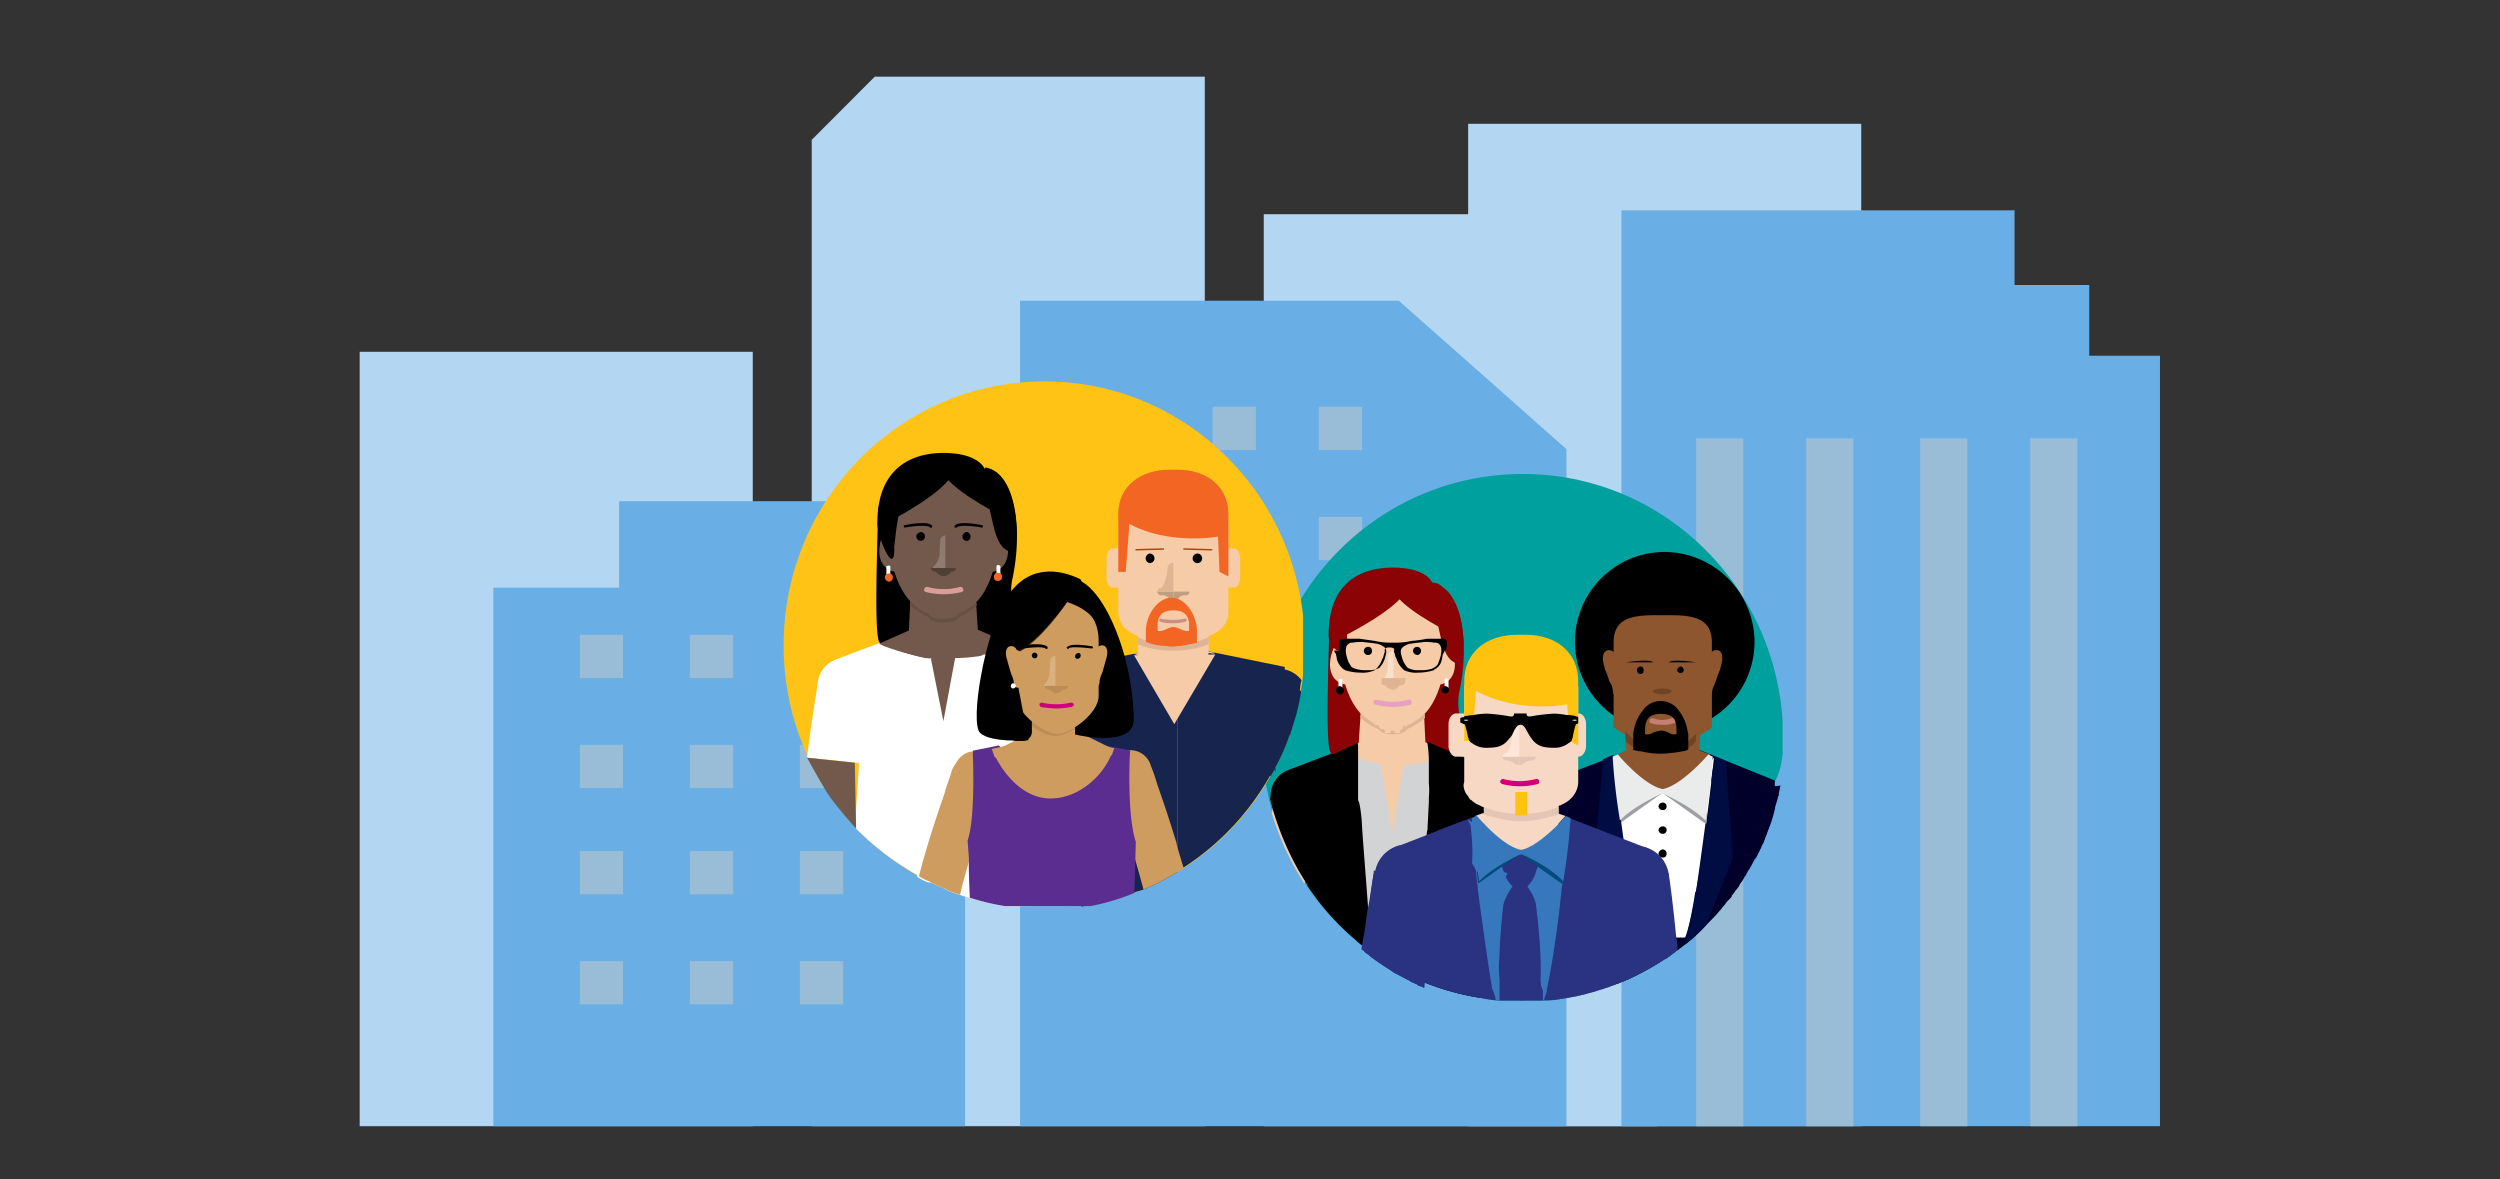 <svg xmlns="http://www.w3.org/2000/svg" viewBox="0 0 636 300"><rect x="0" y="0" width="636" height="300" fill="#333333" stroke="none"/><defs><style>.a{fill:none}.b{clip-path:url(#a)}.c{fill:#b3d6f2}.d{fill:#69afe5}.e{fill:#99bcd7}.f{clip-path:url(#n)}.g{fill:#00a09e}.h{fill:#00002b}.i{fill:#72594b}.j{fill:#bb9167}.k{fill:#414042}.l{fill:#f9d4bb}.m{fill:#8e562e}.n{fill:#ab8460}.o{fill:#fff}.p{fill:#9d9fa2}.q{fill:#000d42}.r{fill:#eaebeb}.s{fill:#c48074}.t{fill:#704322}.u{fill:#f6cba7}.v{fill:#8b0304}.w{fill:#ddb594}.x{fill:#e6a1c0}.y{fill:#f7e0cc}.z{fill:#d1d3d4}.aa{fill:#2a3282}.ab{fill:#3777bc}.ac{fill:#f6d8c5}.ad{fill:#ffc20e}.ae{fill:#e3c6b5}.af{fill:#fee7d9}.ag{fill:#cd007a}.ah{fill:#b6b8ba}.ai{fill:#004c7a}.aj{clip-path:url(#dy)}.ak{fill:#ffc316}.al{fill:#675042}.am{fill:#dc9d96}.an{fill:#8f7a70}.ao{fill:#4f3f34}.ap{fill:#f26522}.aq{fill:#17244e}.ar{fill:#a71e22}.as{fill:#aa4611}.at{fill:#c09f81}.au{fill:#cc8d85}.av{fill:#ce9c5e}.aw{fill:#5c2d91}.ax{fill:#ba8d57}.ay{fill:#3a2821}.az{fill:#d9b07f}</style><clipPath id="a"><path class="a" d="M72.5 13.5h491v273h-491z"/></clipPath><clipPath id="n"><path class="a" d="M320.5 120.5h133v134h-133z"/></clipPath><clipPath id="dy"><path class="a" d="M198.5 96.5h133v134h-133z"/></clipPath></defs><title>swimlane-enterprise-customer-stories</title><g class="b"><path class="c" d="M91.5 89.5h100v205h-100z"/></g><g class="b"><path class="c" d="M321.5 54.5h100v232h-100z"/></g><g class="b"><path class="c" d="M222.542 19.5L206.5 35.575V289.5h100v-270h-83.958z"/></g><g class="b"><path class="c" d="M373.5 31.5h100v256h-100z"/></g><g class="b"><path class="d" d="M549.5 291.5v-201h-18v-18h-19v-19h-100v238h137z"/></g><g class="b"><path class="d" d="M157.5 127.5v22h-32v145h120v-167h-88z"/></g><g class="b"><path class="e" d="M147.5 161.5h11v11h-11zM175.5 161.5h11v11h-11zM203.5 161.5h11v11h-11zM147.5 189.5h11v11h-11zM175.5 189.5h11v11h-11zM203.5 189.5h11v11h-11zM147.5 216.5h11v11h-11zM175.5 216.5h11v11h-11zM203.5 216.5h11v11h-11zM147.5 244.5h11v11h-11zM175.5 244.5h11v11h-11zM203.5 244.5h11v11h-11z"/></g><g class="b"><path class="e" d="M516.5 111.5h12v177h-12z"/></g><g class="b"><path class="e" d="M488.5 111.5h12v177h-12z"/></g><g class="b"><path class="e" d="M459.5 111.5h12v177h-12z"/></g><g class="b"><path class="e" d="M431.5 111.5h12v177h-12z"/></g><g class="b"><path class="d" d="M355.849 76.5H259.5v212h139V114.256L355.849 76.5z"/></g><g class="b"><path class="e" d="M280.5 103.5h11v11h-11zM308.5 103.5h11v11h-11zM335.5 103.5h11v11h-11zM280.5 131.5h11v11h-11zM308.5 131.5h11v11h-11zM335.5 131.5h11v11h-11zM280.5 159.5h11v11h-11zM308.5 159.5h11v11h-11zM335.5 159.5h11v11h-11zM280.5 187.5h11v11h-11zM308.5 187.5h11v11h-11zM335.5 187.5h11v11h-11z"/></g><g class="f"><path class="g" d="M453.624 187.776c0 3.774-.182 7.548-2.124 11.134v.939c1.011.564 1.011 1.143.829 1.707a2.023 2.023 0 0 0 .171.564v.188a4.132 4.132 0 0 0-.549.94.7.7 0 0 1-.182.563c0 .376-.2.768-.2 1.144l-.068.188v.064a16.484 16.484 0 0 1-.4 1.627.718.718 0 0 1-.2.407 3.126 3.126 0 0 1-.4 1.237v.252s-.416.939-.6 1.5c-.182.375-.371.939-.553 1.315a2.735 2.735 0 0 1-.371 1.143c-.189.376-.189.564-.371.94 0 .188 0 .188-.189.188 0 .375-.189.564-.189.939-.182 0-.182.188-.182.376-.2 0-.2.188-.2.391-.189.375-.371.752-.56 1.128s-.371.752-.553 1.127c-.189.188-.189.564-.371.752-.371.768-.931 1.707-1.3 2.458-.189.188-.371.564-.56.752 0 .188 0 .188-.2.375a1.407 1.407 0 0 1-.371.752l-.182.2a6.752 6.752 0 0 1-.931 1.5.182.182 0 0 1-.182.188 4.16 4.16 0 0 1-.931 1.5.18.18 0 0 1-.182.188 56.62 56.62 0 0 1-1.013 1.519v.188a18.311 18.311 0 0 0-1.421 1.5 2.953 2.953 0 0 1-.553.768c-.371.376-.56.752-.931 1.128s-.761.939-1.314 1.5c-.742.752-1.484 1.519-2.226 2.271a40.785 40.785 0 0 1-5.05 4.713c-.742.564-1.484 1.128-2.226 1.707-.189 0-.371.188-.56.376-.755.564-1.5 1.128-2.239 1.691-.189 0-.189 0-.371.188-.189 0-.189 0-.371.188-1.5.955-2.987 1.9-4.477 2.646a18.633 18.633 0 0 1-1.868.94 5.6 5.6 0 0 1-1.49.752.637.637 0 0 1-.384.188c-.371.2-.742.392-1.113.579-.189 0-.189 0-.371.188-.742.188-1.49.564-2.044.752-.572.188-.943.376-1.314.258h-.189l-.553.494a.184.184 0 0 0-.189.188 3.42 3.42 0 0 0-1.3.376c-.2 0-.2 0-.384.188a3.027 3.027 0 0 1-.931-.246h-.182a2.582 2.582 0 0 1-.742.81c-.371 0-.931.2-1.3.19h-.189a4.764 4.764 0 0 1-1.5.577 1.381 1.381 0 0 0-.742.188 1.1 1.1 0 0 0-.742.188c-.377 0-.748.188-1.32.188-.371 0-.742.188-1.113.188-.742.188-1.3.188-2.056.376a75.016 75.016 0 0 1-9.313.564c-36.736 0-66.383-30-66.383-66.992 0-37.179 29.647-67.18 66.383-67.18 36.539.021 66.182 30.021 66.182 67.197z"/></g><g class="f"><path class="h" d="M404.405 202.12l6.697-2.459 1.321 3.211-8.018-.752z"/></g><g class="f"><path class="i" d="M415.592 198.5h-.371l-1.503.564 1.503 1.691.931-1.315-.56-.94z"/></g><g class="f"><path class="i" d="M435.539 198.722l-1.673-.564a8.692 8.692 0 0 1 0 2.255z"/></g><g class="f"><path class="h" d="M451.5 198.554v1.295s1.011 1.143.829 1.707a2.023 2.023 0 0 0 .171.564v.188a4.132 4.132 0 0 0-.549.94.7.7 0 0 1-.182.563c0 .376-.2.768-.2 1.144l-.068.188v-.019a14.286 14.286 0 0 1-.4 1.5.648.648 0 0 1-.2.376 2.737 2.737 0 0 1-.4 1.143v.376c-.2.564-.4.939-.606 1.5-.2.375-.4.939-.6 1.315a2.593 2.593 0 0 1-.4 1.143c-.2.376-.2.564-.4.94 0 .188 0 .188-.2.188 0 .375-.2.564-.2.939-.2 0-.2.188-.2.376l-.218-.188-2.212-.563-5.865-2.249-7.051-2.458-8.895-3.21-2.008-.752h1.97l.356-.961.53-1.551v-.388l.181-.384.356-.96.174-.383.537-1.552.548-1.344.356-1.153.711-2.321 1.6-4.24.174-.767h.374l.174.189 1.248.383.537.386 2.863 1.152 1.067.384.356.192z"/></g><g class="f"><path class="j" d="M451.676 202.031a.64.64 0 0 1-.176.525v-.248a4.4 4.4 0 0 1 .451.94.7.7 0 0 1-.182.563c0 .376-.2.768-.2 1.144l-.068.188v.064a16.484 16.484 0 0 1-.4 1.627.718.718 0 0 1-.2.407 3.126 3.126 0 0 1-.4 1.237v.252s-.416.939-.6 1.5c-.182.375-.371.939-.553 1.315a2.735 2.735 0 0 1-.371 1.143c-.189.376-.189.564-.371.94 0 .188 0 .188-.189.188 0 .375-.189.564-.189.939-.182 0-.182.188-.182.376-.2 0-.54.391-.54.391v-1.042a1.046 1.046 0 0 1-.176-.7c-.345-1.573-.514-3.16-.859-4.558a7.906 7.906 0 0 1 .69-4.034 5.976 5.976 0 0 1 4.515-3.157z"/></g><g class="f"><path class="h" d="M450.713 208.728c-.189.564-.371.939-.56 1.5-.182.375-.371.939-.553 1.315a2.735 2.735 0 0 1-.371 1.143c-.189.376-.189.564-.371.94 0 .188 0 .188-.189.188 0 .375-.189.564-.189.939-.182 0-.182.188-.182.376-.2 0-.2.188-.2.391-.189.375-.371.752-.56 1.128s-.371.752-.553 1.127c-.189.188-.189.564-.371.752-.189-1.5-.371-3.006-.56-4.149a41.448 41.448 0 0 0-.553-4.526v-.188l1.484-.375z"/></g><g class="f"><path class="h" d="M452.957 199.849c-.189.564-.189 1.143-.371 1.707a24.115 24.115 0 0 1-.95 3.586 20.262 20.262 0 0 1-.924 3.586c-.742 2.067-1.484 3.962-2.232 6.029-.182-.188-.384-.375-.572-.564a7.786 7.786 0 0 1-2.408-4.338v-.188a7.789 7.789 0 0 1 .182-3.586c.189-.564.189-.939.371-1.315a8.228 8.228 0 0 1 6.904-4.917z"/></g><g class="f"><path class="h" d="M423.238 244.2a74.342 74.342 0 0 1-9.332 5.1c-.189 0-.189 0-.371.188-.742.188-1.49.564-2.044.752-4.672 1.879-15.991 3.962-15.991 3.962v-9.631l1.056-11.51-.182-1.128-.189-7.36c-.182-.564.315-.564.315-.564v-1.143l-1-2.819v-.955l1-3.2v-2.835l-2-1.331v-1.128l1-2.443V205.5h1.056l4.861-.736 5.031-.391 4.842-.373 2.987-.188 1.5-.188 3.911-.188c1.113-.188 1.113-.934 1.113-.934h1.874l.56 1h.262v40.509c-.076-.001-.076-.001-.259.189z"/></g><g class="f"><path class="h" d="M396.557 215.712l-5.955-15.675 27.034-10.365 5.785 15.658-26.864 10.382z"/></g><g class="f"><path class="h" d="M451.5 205.142v.188c-.3.564-.3 1.128-.492 1.5a.663.663 0 0 1-.182.376 4.363 4.363 0 0 1-.326 1.143v.446c-.188.56-.368.932-.556 1.492-.181.372-.368.932-.549 1.305a2.715 2.715 0 0 1-.368 1.135c-.188.373-.188.56-.368.933 0 .187 0 .187-.188.187 0 .372-.188.56-.188.932-.181 0-.181.187-.181.373-.2 0-.2.187-.2.388-.188.372-.368.746-.556 1.12s-.368.746-.549 1.119c-.188.187-.188.56-.368.746-.368.762-.924 1.694-1.292 2.44-.188.187-.368.56-.556.746 0 .187 0 .187-.2.372a1.4 1.4 0 0 1-.368.746l-.181.2a6.7 6.7 0 0 1-.924 1.492.181.181 0 0 1-.181.187 4.129 4.129 0 0 1-.924 1.492.179.179 0 0 1-.181.187 9.344 9.344 0 0 1-1.122 1.513v.259s-.861.94-1.421 1.5a2.953 2.953 0 0 1-.553.768c-.371.376-.56.752-.931 1.128s-.761.939-1.314 1.5c-.742.752-1.484 1.519-2.226 2.271a40.785 40.785 0 0 1-5.05 4.713c-.742.564-1.484 1.128-2.226 1.707-.189 0-.371.188-.56.376-.755.564-1.5 1.128-2.239 1.691-.189 0-.189 0-.371.188-.189 0-.189 0-.109.188V202.5h.109l.924 1h1.686l2.415-.066 2.987.188c2.987.376 2.987.878 2.987.878h.189l5.024-.127 5.974.391 1.673.188z"/></g><g class="f"><path class="k" d="M396.375 251.746l-16.588-.376c.185-14.345 2.8-28.5 4.659-38.867.371-2.271.742-4.15.924-6.045l16.419 2.835c-.371 1.691-.742 3.962-1.113 6.029-1.685 10.005-4.119 23.41-4.301 36.424z"/></g><g class="f"><path class="h" d="M396.186 252.513l-16.4-1.895c.557-5.669 4.841-38.883 5.583-44.16l16.419 2.835c-.741 4.525-4.841 36.799-5.602 43.22z"/></g><g class="f"><path class="h" d="M401.607 205.706a8.312 8.312 0 1 1-16.048 4.338 8.64 8.64 0 0 1 5.974-10.382 8.319 8.319 0 0 1 10.074 6.044z"/></g><g class="f"><path class="l" d="M411.674 197.97s8.948 8.3 22 .188l-20.142-2.646z"/></g><g class="f"><path class="m" d="M418.007 193.241l-7.087 2.835a5.1 5.1 0 0 0 .943 3.4 1.159 1.159 0 0 1 .182.752l10.445 9.442 13.048-13.4z"/></g><g class="f"><path class="n" d="M396.5 252.309l-14.932-1.691 1.315 3.774 13.617-.752v-1.331z"/></g><g class="f"><path class="o" d="M436.047 192.717s-3.959 37.964-7.353 45.783h-11.305c-3.393-7.818-7.537-45.783-7.537-45.783l6.787 8.783h12.246z"/></g><path d="M423.05 204.187a.9.9 0 0 1 .931.955.882.882 0 0 1-.931.939 1.059 1.059 0 0 1-1.132-.939 1.071 1.071 0 0 1 1.132-.955zM423.05 210.232a.882.882 0 0 1 .931.939.9.9 0 0 1-.931.955 1.071 1.071 0 0 1-1.132-.955 1.058 1.058 0 0 1 1.132-.939zM423.05 216.089a1.048 1.048 0 0 1 .931 1.127.883.883 0 0 1-.931.94 1.059 1.059 0 0 1-1.132-.94 1.219 1.219 0 0 1 1.132-1.127zM423.05 222.117a.887.887 0 0 1 .931.955 1.049 1.049 0 0 1-.931 1.128 1.22 1.22 0 0 1-1.132-1.128 1.06 1.06 0 0 1 1.132-.955zM423.05 228.162a.883.883 0 0 1 .931.94.883.883 0 0 1-.931.939 1.059 1.059 0 0 1-1.132-.939 1.059 1.059 0 0 1 1.132-.94zM423.05 234.207a.883.883 0 0 1 .931.94.883.883 0 0 1-.931.939 1.059 1.059 0 0 1-1.132-.939 1.059 1.059 0 0 1 1.132-.94z" class="f"/><g class="f"><path class="p" d="M412.045 209.48l11.376-8.112-.56-.376-5.967-.188-5.031 5.841.182 2.835z"/></g><g class="f"><path class="p" d="M434.055 209.668l-11.376-8.112.742-.375 5.773-.189 5.043 5.841-.182 2.835z"/></g><g class="f"><path class="q" d="M440.764 218.343l-6.71 16.991a40.785 40.785 0 0 1-5.05 4.713l-.371-.375a117.717 117.717 0 0 0 2.616-12.638c0-.188 0-.188.189-.188.742-4.541 2.427-17.346 2.427-17.346h.439a7.589 7.589 0 0 1 .2-2.083v-.375a19.354 19.354 0 0 0 .4-3.21c.2-1.315.4-2.819.6-4.15v-.772s-.333-.188-.151-.188a21.9 21.9 0 0 1 1.151-5.856v-.376l-.22.188 2.8.955.742 10.743.56 7.751z"/></g><g class="f"><path class="q" d="M407.828 193.145l-2.226 24.9 6.9 17.367v5.088h3.735l1.666-1.315s-3.913-12.449-7.46-47.185z"/></g><g class="f"><path class="m" d="M431.5 190.608l3.546 1.317-2.062 3.586-3.54 1.707 2.056-5.668v-.942z"/></g><g class="f"><path class="m" d="M411.492 191.925l3.157 4.714 1.132-4.526-1.321-1.505-2.968 1.317z"/></g><g class="f"><path class="r" d="M411.571 191.925s7.068 8.488 11.929 8.879v.752s-7.64 3.21-11.376 7.172a154.4 154.4 0 0 1-1.868-16.239z"/></g><g class="f"><path class="r" d="M434.618 191.925s-7.276 8.488-12.118 8.879v.752a1.978 1.978 0 0 0 .742.376c1.855.939 7.458 3.586 10.634 6.8a157.6 157.6 0 0 0 1.855-16.239z"/></g><path d="M446.355 163.611a22.842 22.842 0 1 1-22.934-23.2 23.029 23.029 0 0 1 22.934 23.2z" class="f"/><g class="f"><path class="m" d="M424.144 198.427c-5.9 0-10.644-3.774-10.644-10V180.5h19v7.923c0 6.23-2.666 10.004-8.356 10.004z"/></g><g class="f"><path class="m" d="M435.5 163.488V185a3.32 3.32 0 0 1-.924.751 18.914 18.914 0 0 1-6.3 2.832 24.757 24.757 0 0 1-5.363.566 23.207 23.207 0 0 1-5.189-.566A21.456 21.456 0 0 1 410.5 185v-21.512c0-6.593 5.195-6.988 11.475-6.988h2.048c6.294 0 11.477.395 11.477 6.988z"/></g><g class="f"><path class="s" d="M422.861 184.377a8.142 8.142 0 0 1-2.056-.191l-.742-.185c-.371 0-.553-.375-.371-.751 0-.375.371-.566.742-.566l.56.191a6.313 6.313 0 0 0 3.729 0l.742-.191c.371 0 .755.191.755.566a.56.56 0 0 1-.384.751l-.742.185a8.806 8.806 0 0 1-2.233.191z"/></g><g class="f"><path class="t" d="M425.276 175.888c0 .375-1.113.751-2.415.751s-2.427-.375-2.427-.751 1.113-.751 2.427-.751 2.415.375 2.415.751z"/></g><g class="f"><path class="m" d="M435.168 166.369a1.608 1.608 0 0 1 1.868-.942s1.673.191.931 3.4l-.371 1.5-.56 1.33-.572 1.693-.371.942a5.856 5.856 0 0 0-.553 1.708 1.375 1.375 0 0 1-1.113 1.5H433.3a86.186 86.186 0 0 0 .384-10.367z"/></g><g class="f"><path class="m" d="M410.92 166.369a1.811 1.811 0 0 0-1.855-.942s-1.874.191-1.119 3.4l.371 1.5.56 1.33.56 1.693.553.942a7.98 7.98 0 0 1 .371 1.706 1.642 1.642 0 0 0 1.132 1.5h1.113s-.182-2.628-.182-10.367z"/></g><path d="M416.705 171.178a.934.934 0 0 1 0-1.33.883.883 0 0 1 1.3 0 1.688 1.688 0 0 1 0 1.33.892.892 0 0 1-1.3 0zM426.968 170.975c-.377-.191-.377-.751 0-1.126s.924-.382 1.113 0c.371.375.371.936 0 1.126-.189.388-.742.388-1.113 0z" class="f"/><g class="f"><path class="t" d="M416.5 188.744a36.569 36.569 0 0 1-3-2.614v1.606c0 1.007 1.19 2.029 3 2.831v-1.824z"/></g><g class="f"><path class="t" d="M429.274 188.718a4.328 4.328 0 0 1 .182 1.515c1.3-.764 2.044-1.515 2.044-2.081v-1.5a22.961 22.961 0 0 1-2.226 2.066z"/></g><path d="M422.5 181.614c4 0 4 2.4 4 4.61v.546a2.586 2.586 0 0 1-1.649-.18 5.144 5.144 0 0 0-2.17-.751 9.582 9.582 0 0 0-2.188.564 2.614 2.614 0 0 1-1.992.366v-.546c-.001-2.214.184-4.609 3.999-4.609zm6.795 4.289a10.842 10.842 0 0 0-2.295-5.229 5.527 5.527 0 0 0-9.027 0 11.316 11.316 0 0 0-2.289 4.843 5.671 5.671 0 0 0-.187 1.754v3.495a7.87 7.87 0 0 0 2.095.389 20.929 20.929 0 0 0 5 .58 35.353 35.353 0 0 0 6.318-.772.7.7 0 0 1 .588-.2v-3.494a3.22 3.22 0 0 0-.206-1.369zM413.718 168.5s5.792-.955 6.9 0zM431.439 168.5s-5.792-.955-6.9 0zM376.986 209.104l-22.189-8.503 4.843-12.825 22.189 8.487-4.843 12.841z" class="f"/><g class="f"><path class="u" d="M374.185 204.187c1.873 11.525 4.1 22.847 4.487 34.545.185 6.985 11 6.985 10.8 0-.371-12.653-2.779-25.1-4.842-37.552-1.114-6.796-11.559-3.962-10.445 3.007z"/></g><path d="M375.315 221.553c-.758-6.029-2.43-16.411-2.615-17.743l13.431-2.255c.182 1.315 2.044 12.074 2.786 18.306zM332.608 208.916l-4.843-13.028 22.189-8.488 4.843 13.013-22.189 8.503z" class="f"/><g class="f"><path class="v" d="M364.5 148.516l-.186 2.457a22.423 22.423 0 0 0-8.587-1.311c-7.272 0-15.288.751-17.531 9.05-.186 9.444-1.114 31.522.387 32.839-.944 0 22.932 11.134 31.69-1.5 2.615-3.774 0-8.693.928-13.785 2.799-12.655.756-26.605-6.701-27.75z"/></g><g class="f"><path class="u" d="M362.07 177.5l.557 11.328 7.087 3.4c-1.857 1.128-10.816 4.338-15.473 4.338-4.472 0-13.617-3.022-15.659-4.15l7.071-3.4.758-11.513h15.659z"/></g><g class="f"><path class="u" d="M365.613 174.182c2.8 0 4.843-2.253 4.472-6.027-.372-3.589-2.8-7.172-5.4-7.172z"/></g><g class="f"><path class="u" d="M343.053 174.182c-2.986 0-5.044-2.253-4.657-6.027.371-3.589 2.785-7.172 5.586-7.172z"/></g><g class="f"><path class="u" d="M354.24 185.879c2.8 0 3.543-.751 3.729-1.311 8.015-3.023 9.315-12.83 10.259-19.627l-1.5-8.687c-.928-4.525-8.015-8.49-12.487-8.49-4.286 0-11.373 3.965-12.317 8.49l-1.485 8.687c.928 6.8 2.244 16.6 10.259 19.627.184.56.927 1.311 3.542 1.311z"/></g><path d="M360.584 166.634a1.2 1.2 0 0 1-1.129-1.126 1.049 1.049 0 0 1 1.129-.942 1 1 0 0 1 .929.942 1.046 1.046 0 0 1-.929 1.126zM348.081 166.634a.936.936 0 0 0 .929-1.126.884.884 0 0 0-.929-.942 1.037 1.037 0 1 0 0 2.068z" class="f"/><g class="f"><path class="v" d="M372.329 163.653c-.186-6.606-2.058-12.085-5.416-14.345a3.609 3.609 0 0 0-2.6-1.139S363 144.4 354.24 144.4c-7.83 0-16.232 3.583-16.232 17.177-.185 3.023 4.858 7.732 4.673-.375.928-8.878 1.485-12.467 11.559-11.322 1.114.185 2.228-.375 3.543-.375h.557c9.7 1.126 5.973 16.222 11.745 19.054.185 0 1.315.375 1.872-2.081.185-.948.372-2.825.372-2.825z"/></g><g class="f"><path class="w" d="M362.255 181.5v.23a16.343 16.343 0 0 1-2.8 2.081l-.186.191c-.185 0-.372.185-.557.185-.185.191-.557.191-.743.382a.648.648 0 0 0-.185.375c-.186.185-.557-.444-.557-.444h-.186l-.186 1h-.387a2.479 2.479 0 0 0-.371 1h-1.115c-.185-.62-.372-.62-.743-.62-.186 0-.372 0-.557.62h-1.316l-.185-1H351.253a2.63 2.63 0 0 0-.372-.556.591.591 0 0 1-.185-.375.4.4 0 0 0-.557-.069h-.371l-.186-.5c-.186 0-.186 0-.387-.191a29.106 29.106 0 0 1-2.694-1.89v-.191s-.276 0-.276-.185l-.185.955a15.482 15.482 0 0 0 4.658 3c.185.375.928 1.33 3.544 1.33 2.8 0 3.543-.955 3.729-1.33a19.666 19.666 0 0 0 4.53-2.819V181.5z"/></g><g class="f"><path class="x" d="M354.24 179.853a19.121 19.121 0 0 1-4.286-.566.672.672 0 0 1 .186-1.33 15.514 15.514 0 0 0 8.387 0 .6.6 0 0 1 .557.566c.185.2 0 .579-.372.764a19.462 19.462 0 0 1-4.472.566z"/></g><g class="f"><path class="y" d="M354.5 165.577v7.923h-2.986a1.448 1.448 0 0 1 .371-.751 3.677 3.677 0 0 0 1.115-2.266l.185-3.589c0-.942 1.13-1.317 1.315-1.317z"/></g><g class="f"><path class="w" d="M357.412 173.5a1.06 1.06 0 0 1-1.129.873c-.186 0-.372.185-.743.579a2.128 2.128 0 0 1-1.3.56 4.2 4.2 0 0 1-1.316-.56c-.185-.4-.371-.579-.557-.579-.743 0-1.114-.566-.867-.942v-.931h6v1z"/></g><g class="f"><path class="o" d="M341.5 174.952v-2.087c-.32-.185-.877-.185-1 0v2.087c.123.376.68.376 1 0z"/></g><path d="M339.881 175.7a.882.882 0 0 0 .929.936 1.043 1.043 0 0 0 1.114-.936 1.221 1.221 0 0 0-1.114-1.146 1.066 1.066 0 0 0-.929 1.146z" class="f"/><g class="f"><path class="o" d="M367.5 174.952v-2.272c.356-.191-.031-.191 1 0v2.272c-1.03.185-.644.185-1 0z"/></g><path d="M366.727 175.512a.936.936 0 1 0 .944-.955.9.9 0 0 0-.944.955z" class="f"/><g class="f"><path class="v" d="M342.5 161.5s13.973-6.981 15.474-11.882l-5.23-1.9-8.572 2.832-1.671 7.739v3.211z"/></g><g class="f"><path class="v" d="M367.5 160.232s-11.93-6.046-13.23-10.386l4.658-1.515 7.272 2.269 1.3 6.988v2.647z"/></g><path d="M372.7 200.992a7.153 7.153 0 0 0 5.029 8.488 6.822 6.822 0 0 0 8.214-4.9 6.743 6.743 0 0 0-4.856-8.5 6.94 6.94 0 0 0-8.387 4.912zM354.5 246.281c.3-.188.111-.188.111-.188-1.872-1.143-3.729-2.271-5.6-3.586a5.666 5.666 0 0 0-1.3-.94c-.186-.2-.372-.391-.372-.391a2.579 2.579 0 0 1-.743-.564c-.944-.752-1.687-1.5-2.615-2.255a63.381 63.381 0 0 1-11.373-13.029 19.316 19.316 0 0 1-.107-3.21v-1.1l-.6-12.262-.2-2.458-.2-3.962v-2.459l3.4-.188 1.017-.188h.79l6.9-.215 2.244-.188 6.143-.376a19.162 19.162 0 0 0 2.058-.221h.446v47.781z" class="f"/><path d="M360.955 249.3c.185.188.557.188.928.376.186 0 .372.188.743.376a65.016 65.016 0 0 0 13.8 3.774c.372-21.329.072-21.329.072-21.329v-7.924l1-.375V219.3l-.329-2.458c.186-1.9.329-1.9.329-1.9V207.393l1-.188v-1.691l-1-2.458v-2.834l-2.558-.188c-1.129-.188-1.129-.539-1.129-.539h-1.486l-6.159-.213-2.986-.188-6.9-.376a2.728 2.728 0 0 1-.743-.223H354.5v47.594c.109 0 .295 0 .295.188 1.3.563 2.615 1.315 3.914 1.879.186.188.372.188.557.376.557.188.928.391 1.5.579z" class="f"/><g class="f"><path class="u" d="M335.5 203.363v.448a14.292 14.292 0 0 0-.463 2.459c-.185.375-.537 1.127-.537 1.127v.7c0 .19-.187.571-.187.762-.753 4.2-1.317 8.407-1.881 12.613a.707.707 0 0 0-.187.571c-.188.951-.188 1.92-.377 2.872-.753-1.332-1.52-2.491-2.273-3.824a71.32 71.32 0 0 1-6.035-14.151c0-.571.188-.952.188-1.332.188-1.539.564-2.872.753-4.2v-.377a4.851 4.851 0 0 1 3.475-4.116 6.6 6.6 0 0 1 6.741 3.127c.208.195.208.389.4.584 0 .211 0 .211.192.4a8.505 8.505 0 0 0 .192.973l-.001 1.364z"/></g><path d="M337.5 203.325v.193c-.19.58-.19 1.176-.381 1.755a6.925 6.925 0 0 1-.382 1.932c-.19 1.562-.382 3.107-.573 4.862-.573 3.494-3.35 13.421-1.862 15.363a52.918 52.918 0 0 1-4.088-6.251 72.38 72.38 0 0 1-6.125-14.361c-.4-1.16-.588-2.318-.971-3.494a8.571 8.571 0 0 0 .381-1.932v-.386l1.543.193 5.552.965 1.353.193 4.025.58z" class="f"/><path d="M336.709 200.6a6.861 6.861 0 1 1-13.245 3.586 7.019 7.019 0 0 1 4.859-8.488 6.91 6.91 0 0 1 8.386 4.902z" class="f"/><g class="f"><path class="z" d="M366.5 192.865v.766l-.33 5.653-.371 5.669-.186 6.4c-.371 8.5-1.113 8.5-1.113 8.5v.375l1 4.15v5.922l-4.387 13.953-1.346 3.962c-.189-.188-.381-.188-.57-.376-1.331-.563-2.677-1.315-4.006-1.879a.186.186 0 0 0-.19-.188c-1.916-1.143-3.817-2.271-5.733-3.586a5.8 5.8 0 0 0-1.331-.94l-.19-1.9-.381-2.083L342.6 206.7l.38-2.067.761-5.669.381-2.271.38-2.819v-.188l.19-.955a6.366 6.366 0 0 0 1.346.391c.381.188.761.188 1.14.376h-.022a28.183 28.183 0 0 0 3.729.88.467.467 0 0 1 .372.12h1.3a14.959 14.959 0 0 0 4.487.068 22.91 22.91 0 0 0 6.143-.752 26.689 26.689 0 0 0 3.313-.949z"/></g><path d="M361.067 249.6c.377-.779.942-1.542 1.32-2.306l.942-1.908a.648.648 0 0 0 .189-.4l1.146-3.451 4.352-13.787 2.655-8.237 2.451-7.856.189-.207.188-.764v.108l.241-1.5a.839.839 0 0 1 .759-.564v-.955s-.76-.94-.945-1.128l-.186-.188-.929-.376-.371-.188-2.615-1.128 2.058-1.518.928-.752c.743-.563.743.005.743.005h.186l-.186-.756-.371-1.9-.186-.752-1.485-4.714c-.371-1.518-.641-1.518-.641-1.518v-.36h.229l-2.379-1.128-.363-.188-3.286-1.314-2.743-1.33c.182 0 .182.185.182.56a29.791 29.791 0 0 1 .363 4.918v5.277a19.114 19.114 0 0 1 0 3.586v1.127l-.363 7.172a3.852 3.852 0 0 0-.182 1.519c-.181 1.128-.181 2.443-.363 3.774 0 1.315-.181 2.631-.181 4.15-.182 1.127-.182 2.255-.364 3.4-.181 2.255-.364 4.714-.546 6.8v-.011l-1 10.179v1.137a33.88 33.88 0 0 1-1.713 6.312c.189.191.378.191.566.382.566.191.942.4 1.524.588z" class="f"/><g class="f"><path class="u" d="M351.254 194.572l2.986 17.367 2.801-17.367-.372-1.519-5.415 1.519z"/></g><path d="M349.5 241.754c-.49 0-.862-3.586-1.233-8.5a5.252 5.252 0 0 0-.186-1.691c-.557-8.112-1.485-18.87-1.671-23.02l.186 2.067c-.557-6.984-1.1-6.984-1.1-6.984v-14.079l-.191-.538-6.544 3.052-.544.179-2.117 6.46-.354 1.072-.176.536-.177.55-.177.715.354.179 1.411 1.071 1.779 1.444-2.132.892-.354.179-1.059.536a1.231 1.231 0 0 0-.72 1.607v.374l.189.766 1.15 3.268 8.54 26.707c.945.766 1.7 1.53 2.663 2.3a2.625 2.625 0 0 0 .757.574s.189.191.379.4a5.769 5.769 0 0 1 1.324.957zM365.984 168.419a1.74 1.74 0 0 1-.743 1.126 4.024 4.024 0 0 1-.929.566 8.731 8.731 0 0 1-3.172.375 5.611 5.611 0 0 1-2.986-.566 6.058 6.058 0 0 1-1.485-2.647c-.2-.751-.572-1.693 0-2.444a4.159 4.159 0 0 1 2.6-1.126c.928-.2 2.058-.2 2.986-.388a12.524 12.524 0 0 1 2.615.185h.557c2.043.578 1.114 3.589.557 4.919zm-13.613-1.144a6.063 6.063 0 0 1-1.485 2.647 5.637 5.637 0 0 1-2.986.566 8.691 8.691 0 0 1-3.172-.375c-.557-.191-.929-.375-1.114-.757s-.372-.56-.557-.936c-.371-.942-.944-2.647-.557-3.774v-.191a1.989 1.989 0 0 1 1.114-.955h.372a14.173 14.173 0 0 1 2.8-.185c.929.185 2.042.185 2.986.388a4.167 4.167 0 0 1 2.6 1.126c.556.753.184 1.695-.001 2.446zm15.524-4.378c0-.2 0-.2-.2-.4H363a30.6 30.6 0 0 1-3.915.552 17.6 17.6 0 0 1-3.915.448h-1.486a17.49 17.49 0 0 1-3.915-.448 904.26 904.26 0 0 0-3.915-.552h-3.725a1.416 1.416 0 0 1-.937.19c-.185 0-.368 0-.368.372a3.9 3.9 0 0 0 0 2.066c0 .184.184.184.184.372h-1.577a1.485 1.485 0 0 0 .394.8c.2.6.2 1.214.393 1.808a5.3 5.3 0 0 0 1.395 2c.2.2.393.2.59.4a13.641 13.641 0 0 0 3.952.614 7.292 7.292 0 0 0 3.557-.614 6.157 6.157 0 0 0 1.968-2.987l.2-.2c0-.411.213-.614.213-1.012.2-.2.2-.4.2-.8-.2-.8.787-.8 1.181-.8s1.378 0 1.181.8c0 .4 0 .6.2.8a3.031 3.031 0 0 0 .394 1.214 6.182 6.182 0 0 0 1.984 2.987 7.264 7.264 0 0 0 3.557.614 13.743 13.743 0 0 0 3.953-.614l.2-.2a3.317 3.317 0 0 0 1.771-2.191c.2-.593.2-1.207.394-1.808a1.526 1.526 0 0 0 .41-.8c.2-.2.394-.2.394-.4a8.954 8.954 0 0 0 .2-1c-.02-.597-.02-1.016-.217-1.208z" class="f"/><g class="f"><path class="aa" d="M413.536 231.184l-26.292-10.006 5.773-15.472 26.304 10.194-5.785 15.284z"/></g><g class="f"><path class="j" d="M426.4 241.893c-.735.549-1.641 1.281-2.542 1.83-.184 0-.184 0-.361.183a72.411 72.411 0 0 1-9.09 4.972c-.184-.93-.184-1.846-.361-2.76-.184-1.846-.545-3.676-.723-5.339a34.4 34.4 0 0 1-.729-4.225c0-.366-.177-.916-.177-1.281-.361-1.663-.557-3.127-.918-4.592v-.381c0-.365-.184-.549-.184-.732-.177-1.647-.539-3.31-.723-4.775a5.778 5.778 0 0 1 .723-4.225 5.981 5.981 0 0 1 2.371-2.394 5.1 5.1 0 0 1 2.181-.732 4.969 4.969 0 0 1 3.271.183 6.622 6.622 0 0 1 3.994 4.775c.184.183.184.183.184.366 0 .564.184.93.184 1.479v.183c.177.549.177 1.1.361 1.647 0 .366.177.748.177 1.3 0 .365.184.732.184 1.1.539 2.944 1.084 6.254 1.623 9.564.184 1.276.361 2.561.555 3.854z"/></g><g class="f"><path class="aa" d="M426.779 241.754c-.189 0-.371.188-.56.376-.755.564-1.685 1.315-2.61 1.879-.189 0-.189 0-.371.188a74.342 74.342 0 0 1-9.332 5.1c-.189 0-.189 0-.371.188-.742.188-1.49.564-2.044.752-.943-7.172-1.874-15.472-2.427-20.765 0-.564-.189-1.128-.189-1.5-.182-1.315-.371-2.271-.375-2.835v-.188l1.488-.376 4.1-.564.56-.188 1.874-.188c5.584-1.143 5.584-2.135 5.584-2.135h.943l.189 1h.371l.891-.384v.188c.4 2.271 1.146 8.128 1.907 15.864a21.367 21.367 0 0 1 .372 3.588z"/></g><g class="f"><path class="aa" d="M408.694 221.366a8.126 8.126 0 1 0 15.658 4.338 8.444 8.444 0 0 0-5.792-10.179 8.108 8.108 0 0 0-9.866 5.841z"/></g><g class="f"><path class="aa" d="M360.955 249.3c.185.188.557.188.928.376.186 0 .372.188.743.376a65.016 65.016 0 0 0 13.8 3.774 33.65 33.65 0 0 0 4.1.671h.743a25.864 25.864 0 0 1 5.6 1h.627v-37h-1.187l-1.868 1h-1.859l-2.986-.4c-1.5.2-1.5.4-1.5.4h-3.156l-3.543.177c-5.973.563-5.973.823-5.973.823h-.186l-3.172-.072c-2.615.188-2.569.188-2.569.188v2.835l1 4.9v2.835l-.1 9.8a22.62 22.62 0 0 1 .1 3.586v2.27l.269 2.271z"/></g><g class="f"><path class="aa" d="M360.77 230.809l-5.787-15.284 26.289-10.195 5.79 15.472-26.292 10.007z"/></g><g class="f"><path class="aa" d="M414.831 220.614l-.182 3.21c-.189 2.067-1.149 2.067-1.149 2.067v.188l1 3.022v2.458l-.782 9.427c-.182 5.481-.218 5.481-.218 5.481v3.022c-.706.188-1.454.564-2.008.752a63.213 63.213 0 0 1-14.746 3.962 20.089 20.089 0 0 1-4.1.3h-.56a15.379 15.379 0 0 0-4.653 1h-.933v-37h1.675l.371 1h7.269l2.434-.2c1.855.188 1.855.2 1.855.2h.384l5.219.362c3.358.375 3.358-.362 3.358-.362h1.666l2.8 1h.182z"/></g><g class="f"><path class="aa" d="M360.665 250.611c.185.2.556.2.926.4a14.253 14.253 0 0 1 .371-2.794c.742-6.383 1.668-12.353 2.61-17.331 0-.611.186-1.008.186-1.405a44.176 44.176 0 0 0 .742-4.382v-.6h.186l-.926-.2-3.352-.6-2.24-.4-1.668-.2-2.98-.611h-.186l-4.834-.992v.595c-.371 1.8-.572 3.588-.942 5.788a38.487 38.487 0 0 1-.742 3.985c-.185 1.984-.556 4.184-.926 6.366-.186 1.008-.37 2.2-.556 3.191a2.6 2.6 0 0 0 .742.6s.186.2.371.413a5.675 5.675 0 0 1 1.3.993c1.869 1.389 3.722 2.58 5.591 3.787a.186.186 0 0 1 .186.2c1.3.595 2.61 1.389 3.907 1.984.186.2.371.2.556.4.556.2.926.413 1.5.611z"/></g><g class="f"><path class="aa" d="M360.666 250.611c.185.2.556.2.926.4.186 0 .371.2.742.4.186-1.8.371-3.391.556-5.176.742-6.383 1.5-12.568 2.054-16.949.186-1.787.37-3.191.556-4.184v-.6h.186l-.926-.2-3.352-.6-2.24-.4-1.668-.2-2.98-.611h-.186l-4.834-.992v.595c-.371 2.2-.942 6.383-1.5 11.559-.186 2.2-.556 4.382-.742 6.78a4.65 4.65 0 0 0-.186 1.587s.186.2.371.413a5.675 5.675 0 0 1 1.3.993c1.869 1.389 3.722 2.58 5.591 3.787a.186.186 0 0 1 .186.2c1.3.595 2.61 1.389 3.907 1.984.186.2.371.2.556.4.556.2.926.413 1.5.611z"/></g><g class="f"><path class="aa" d="M365.8 220.99a8.376 8.376 0 0 1-5.787 10.195 8.243 8.243 0 0 1-10.058-5.857 8.455 8.455 0 0 1 5.771-10.194 8.347 8.347 0 0 1 10.074 5.856z"/></g><g class="f"><path class="aa" d="M365.613 211.359l6.901-2.631 1.485 3.211-8.386-.58z"/></g><g class="f"><path class="l" d="M375.5 213.63s8.757 8.112 21.629 0l-19.772-2.459z"/></g><g class="f"><path class="u" d="M381.829 208.916l-7.087 2.819a7.967 7.967 0 0 0 .944 3.4.729.729 0 0 1 .185.579l10.26 9.427 11-11.51z"/></g><g class="f"><path class="ab" d="M399.5 208.5v.416a54.633 54.633 0 0 0-1 5.466v.482c-.181 1.331-.181 2.835-.355 4.354 0 .188-.181.188-.181.376-.174 1.691-.355 3.586-.536 5.465-.355 2.458-.53 5.293-.9 7.924-.885 6.984-1.951 13.969-3.024 18.682v.564a11.628 11.628 0 0 1-.548 1.519c0 .376-.174.564-.174.752h-.692a17.631 17.631 0 0 0-4.653 1h-.56a23.83 23.83 0 0 0-5.6-1h-.743a10.035 10.035 0 0 0-1.029-3.129v-.564c-.828-4.714-1.772-11.51-2.7-18.306-.372-2.458-.743-5.089-.929-7.36a26.276 26.276 0 0 1-.371-3.586 7.468 7.468 0 0 0-1-1.879v-.188a49.718 49.718 0 0 0-.316-8.691 2.333 2.333 0 0 0-.684-1.879v-.376l1.242.752.387.563.929 1.315.743.955.557.752 2.429 3.211.557.564a2.2 2.2 0 0 1 .185.846h11.745l.553-1.035.189-.188.384-.564 1.861-2.271.182-.188.189-.188 3.358-4.338c.371-.188-.49-.188-.49-.188v-.04z"/></g><g class="f"><path class="aa" d="M392.5 254.58a35.158 35.158 0 0 1-5.067-.08h-.56a21.333 21.333 0 0 1-5.373.08v-5.28a27.765 27.765 0 0 1-.043-5.857c.186-6.609.944-12.826.944-12.826.186-2.082 2.415-5.1 2.415-5.1a7.717 7.717 0 0 1-1.673-2.255c-.186-.391.357-.955.357-.955v-.188s-.913-.188-.913-.375a2.724 2.724 0 0 1-.387-1.128.183.183 0 0 1-.186-.188.8.8 0 0 0-.514-.752v-.188c.329 0 .514-.188 1.087-.579.185-.188.556-.376.743-.564.185 0 .371-.188.556-.188a10.535 10.535 0 0 1 1.484-.94c.189 0 .371 0 .371-.715h.2c.189.527.371 0 .371 0h.377l.182 1h.371a7.3 7.3 0 0 1 .742-1.225c0 .188-.371.188-.742.376a.159.159 0 0 1-.182-.151h.182c0 .527.189.527.189.527.182 0 .182 0 .371.188a1.424 1.424 0 0 1 .742.376 8.921 8.921 0 0 1 2.245 1.315 2.057 2.057 0 0 1 .71.579v.188c-.157.188-.157.563-.339.939a17.807 17.807 0 0 0-.56 1.691 8.558 8.558 0 0 1-2.056 3.211s2.245 3.022 2.245 5.1c0 0 1.484 10.946 1.113 18.682.182 2.443.6 2.443.6 2.443v2.836z"/></g><g class="f"><path class="ac" d="M377.728 207.209l-.371-.376-2.042.752 2.228 2.271.371-1.691-.186-.956z"/></g><g class="f"><path class="ac" d="M398.249 207.585l-2.249-.752a25.555 25.555 0 0 1-.189 3.4z"/></g><g class="f"><path class="ac" d="M386.728 216.784c-5.278 0-9.228-3.21-9.228-8.488v-6.8h19v6.8c0 5.278-4.512 8.488-9.772 8.488z"/></g><g class="f"><path class="ac" d="M403.5 189.808c0 1.346-.913 2.692-1.833 2.692h-31.332c-.917 0-1.835-1.344-1.835-2.692v-5.6c0-1.536.918-2.706 1.835-2.706h31.332c.92 0 1.833 1.172 1.833 2.706z"/></g><g class="f"><path class="ac" d="M372.5 174.5v24.41a4.121 4.121 0 0 0-.172.939 4.567 4.567 0 0 0 .371 1.519 3.928 3.928 0 0 0 .743 1.127c.186.376.372.564.557.94.185 0 .185 0 .372.188a9.031 9.031 0 0 0 1.315.955c.557.188 1.114.564 1.671.752a.6.6 0 0 1 .371.17h.185c.186.206.186.206.372.206.387.188.758.188 1.129.376s.743.188 1.114.376c.371 0 .928.188 1.3.188a14.476 14.476 0 0 0 2.8.376c.189 0 .742.478.742.478h1.692a10.237 10.237 0 0 1 2.037-.478 24.6 24.6 0 0 0 3.547-.522h.182l.189-.23c.384 0 .572-.188.943-.188a.632.632 0 0 0 .371-.188c.189 0 .56-.394.56-.394h.655a1.383 1.383 0 0 1 .921-.377c0-.188.188-.188.37-.188.389-.188.759-.377 1.128-.565a6.658 6.658 0 0 0 2.407-2.086 5.834 5.834 0 0 0 1.128-3.591V174.5h-29z"/></g><g class="f"><path class="ad" d="M401.5 173.287v16.347l-2.238-1.135-.558-9.312c-7.616 1.327-16.733.192-23.228-3.424l-.941 12.737H372.5v-15.213c0-7.606 5.939-11.787 13.373-11.787h2.419c7.253 0 13.208 4.181 13.208 11.787z"/></g><path d="M381.644 184.377a1.244 1.244 0 0 1-1.3 1.126 1.2 1.2 0 0 1-1.114-1.126 1.253 1.253 0 0 1 1.114-1.317 1.279 1.279 0 0 1 1.3 1.317zM391.715 184.377a1.247 1.247 0 0 0 1.3 1.126 1.207 1.207 0 0 0 1.132-1.126 1.256 1.256 0 0 0-1.132-1.317 1.281 1.281 0 0 0-1.3 1.317z" class="f"/><g class="f"><path class="ae" d="M377.5 207.21a15.688 15.688 0 0 0 2.825.759 24.461 24.461 0 0 0 6.592.964 27.146 27.146 0 0 0 6.771-.964c.939-.19 1.878-.569 2.811-.759v-1.9s-1.872.569-2.811.949a27.582 27.582 0 0 1-6.771.759 25.038 25.038 0 0 1-6.592-.759 24.673 24.673 0 0 1-2.825-.949z"/></g><g class="f"><path class="ae" d="M386.5 192.5v2.082c.371 0 .925 0 1.113-.376a3.841 3.841 0 0 1 2.056-.752 1.042 1.042 0 0 0 1.113-.955H386.5z"/></g><g class="f"><path class="ae" d="M386.5 192.5v2.082a1.8 1.8 0 0 1-1.321-.376 2.814 2.814 0 0 0-1.854-.752 1.045 1.045 0 0 1-1.114-.955h4.289z"/></g><g class="f"><path class="af" d="M386.5 184.2v8.3h-4.289a1.044 1.044 0 0 1 1.114-.94c.93-.939 1.483-3.965 1.483-5.842a1.577 1.577 0 0 1 1.692-1.518z"/></g><g class="f"><path class="ag" d="M386.691 200.037a19.52 19.52 0 0 1-4.49-.564c-.371-.188-.557-.375-.557-.752a.993.993 0 0 1 .758-.564 15.879 15.879 0 0 0 8.389 0c.371 0 .742.188.742.564.182.376 0 .564-.371.752a20.884 20.884 0 0 1-4.471.564z"/></g><g class="f"><path class="ad" d="M385.499 201.5h3.001v6h-3.001z"/></g><path d="M401.236 182.309c-.189 0-.377-.2-.748-.2a5.865 5.865 0 0 0-1.868-.185 18.137 18.137 0 0 0-3.358-.375 46.324 46.324 0 0 0-5.031.56c-1.132.2-1.874.4-1.874-.605h-3.169c0 1-.742.809-1.858.605a46.754 46.754 0 0 0-5.044-.56 20.464 20.464 0 0 0-3.543.375c-.743 0-1.3.185-1.671.185s-.743.2-.743.395h-.186c0-.191-.185 0-.643.184v1.126c.458.191.643.191.643.375a.669.669 0 0 1 .557.191 20.862 20.862 0 0 1 .743 3.208.7.7 0 0 1 .186.566 2.279 2.279 0 0 0 .929.942 5.8 5.8 0 0 0 3.729 1.139c2.986 0 4.3-.56 5.6-2.272a4.347 4.347 0 0 0 1.113-1.69 5.944 5.944 0 0 1 1.132-1.706c.182 0 .371-.191.742-.191 1.113 0 1.484 1.9 2.8 3.583 1.3 1.712 2.6 2.272 5.59 2.272a5.742 5.742 0 0 0 3.729-1.139 2.616 2.616 0 0 0 .742-.566c.182-.185.182-.566.371-.942a20.407 20.407 0 0 1 .755-3.208c0-.191.189-.191.377-.191.182-.185.371-.185.264-.375v-1.126a.267.267 0 0 0-.266-.375z" class="f"/><g class="f"><path class="ah" d="M372.885 183.436c-.185 0-.371-.185-.557-.185a.67.67 0 0 1 .557-.191c.372 0 .557 0 .743.191-.186 0-.371.185-.743.185z"/></g><g class="f"><path class="ah" d="M400.676 183.436c-.39 0-.572-.185-.761-.185.189-.191.371-.191.761-.191a.683.683 0 0 1 .56.191c-.189 0-.378.185-.56.185z"/></g><g class="f"><path class="ai" d="M376.058 224.764l11.186-7.924-.742-.376-5.787-.188-5.029 5.654.372 2.834z"/></g><g class="f"><path class="ai" d="M397.5 224.952l-11.187-7.924.749-.376 5.766-.188 4.861 5.653-.189 2.835z"/></g><g class="f"><path class="ab" d="M375.753 207.585s6.885 8.315 11.747 8.691v.752s-7.46 3.21-11.19 7.172a148.755 148.755 0 0 1-1.872-16.036z"/></g><g class="f"><path class="ab" d="M398.435 207.585s-7.276 8.315-11.935 8.691v.752a2.07 2.07 0 0 0 .748.376c1.855.752 7.458 3.586 10.439 6.8a157.7 157.7 0 0 0 1.861-16.036z"/></g><g class="aj"><path class="ak" d="M331.925 164.209c0 36.988-29.643 66.992-66.191 66.992-36.736 0-66.383-30-66.383-66.992 0-37.179 29.647-67.18 66.383-67.18 36.548.001 66.191 30.001 66.191 67.18z"/></g><g class="aj"><path class="z" d="M263.489 181.576l-22.932-8.879 5.029-13.203 22.946 8.677-5.043 13.405z"/></g><g class="aj"><path class="z" d="M261.632 194.213c-.557-6.045-2.43-16.975-2.615-18.118L273 173.652c.189 1.315 2.044 12.449 2.8 19.058z"/></g><g class="aj"><path class="o" d="M217.625 181.2l-5.044-13.405 22.947-8.677 5.029 13.391-22.932 8.691z"/></g><path d="M250.63 118.922l-.186 2.444a29.224 29.224 0 0 0-8.959-1.317c-7.458 0-15.659.751-18.088 9.444-.186 9.616-1.114 32.444.372 33.965-.928-.191 23.69 11.509 32.633-1.706 2.8-3.774 0-8.865 1.129-14.345 2.785-12.829.743-27.358-6.901-28.485z" class="aj"/><g class="aj"><path class="i" d="M248.015 148.5l.743 11.7 9.516 4.149c-2.058 1.126-12.688 3.774-17.531 3.774-4.657 0-15.1-3.208-17.16-4.34l7.644-3.4.573-11.883h16.215z"/></g><g class="aj"><path class="i" d="M251.744 145.524c2.986 0 5.029-2.457 4.658-6.415-.372-3.774-2.971-7.363-5.586-7.363z"/></g><g class="aj"><path class="i" d="M228.441 145.524c-2.986 0-5.23-2.457-4.673-6.415.387-3.774 2.8-7.363 5.6-7.363z"/></g><g class="aj"><path class="i" d="M240 157.413c2.8 0 3.729-.751 3.915-1.317 8.2-3.023 9.516-13.212 10.445-20.2l-1.5-9.05c-.929-4.716-8.2-8.674-12.858-8.674-4.472 0-11.744 3.958-12.688 8.674l-1.671 9.05c.929 6.988 2.43 17.177 10.63 20.2.183.566.927 1.317 3.727 1.317z"/></g><path d="M245.972 137.6a1.082 1.082 0 0 1-1.129-1.139 1.2 1.2 0 0 1 1.129-1.126 1.181 1.181 0 0 1 .928 1.126 1.049 1.049 0 0 1-.928 1.139zM234.213 137.6a1.133 1.133 0 0 0 0-2.265c-.557.185-1.114.56-1.114 1.126a1.2 1.2 0 0 0 1.114 1.139z" class="aj"/><path d="M258.645 135.219c-.186-6.8-2.058-12.639-5.6-14.911a3.646 3.646 0 0 0-2.6-1.126s-1.5-3.958-10.444-3.958c-8.015 0-16.789 3.774-16.789 17.724-.186 3.214 4.487 14.536 4.286 6.237.944-9.056 2.058-19.436 12.5-18.119 1.114 0 2.429-.566 3.729-.566h.372c10.073 1.126 6.344 16.8 12.3 19.621 0 0 1.315.579 1.872-2.068.188-1.141.374-2.834.374-2.834z" class="aj"/><g class="aj"><path class="al" d="M248.5 153.5h-.3c-1.114.705-2.042 1.456-2.8 1.844a.569.569 0 0 1-.372.191c-.186.185-.186.185-.371-.035h-.186c-.186.411-.371.411-.557.595-.186.566-1.114 1.317-3.915 1.317s-3.544-.751-3.729-1.317c-.186 0-.372-.185-.557-.185a.669.669 0 0 0-.557-.191 13.876 13.876 0 0 1-3.172-2.457c-.186 0-.186-.191-.484-.191v.942a17.04 17.04 0 0 0 4.77 3.023c.185.566.928 1.317 3.729 1.317s3.729-.751 3.915-1.317a16.925 16.925 0 0 0 4.586-3.023v-.513z"/></g><g class="aj"><path class="am" d="M240 151.182a20.774 20.774 0 0 1-4.472-.566c-.372-.185-.557-.375-.372-.751 0-.375.372-.566.743-.566a15.771 15.771 0 0 0 8.387 0c.372 0 .743.191.743.566.185.376 0 .566-.371.751a21.024 21.024 0 0 1-4.658.566z"/></g><path d="M230.3 134.2c-.186 0-.372 0-.372-.185s0-.376.186-.376c.557-.191 5.787-1.146 6.9 0a.351.351 0 0 1 0 .56.253.253 0 0 1-.372 0c-.742-.75-4.285-.375-6.343 0zM249.7 134.2c-2.058-.375-5.6-.751-6.344 0 0 .191-.372 0-.372 0a.351.351 0 0 1 0-.56c1.114-1.146 6.329-.191 6.9 0 .186 0 .186.185.186.376s-.183.184-.37.184z" class="aj"/><g class="aj"><path class="an" d="M240.5 136.182v8.318h-3.172c.186-.375.186-.566.557-.77A4.889 4.889 0 0 0 239 141.1l.2-3.589c0-.935 1.114-1.329 1.3-1.329z"/></g><g class="aj"><path class="ao" d="M243.172 144.5c0 .56-.371.936-1.129.936-.185 0-.185.376-.557.566a2.1 2.1 0 0 1-1.485.566 2 2 0 0 1-1.3-.566 1.386 1.386 0 0 1-.572-.566c-.743 0-1.3-.375-1.3-.936h6.343z"/></g><g class="aj"><path class="o" d="M225.5 146.282v-2.259c.883-.2.512-.2 1 0v2.259c-.488.375-.117.375-1 0z"/></g><g class="aj"><path class="ap" d="M225.084 146.842a1.221 1.221 0 0 0 1.114 1.146 1.065 1.065 0 0 0 .929-1.146.887.887 0 0 0-.929-.942 1.047 1.047 0 0 0-1.114.942z"/></g><g class="aj"><path class="o" d="M254.5 146.091v-2.068c-.327-.388-.884-.388-1 0v2.068c.116.375.673.375 1 0z"/></g><g class="aj"><path class="ap" d="M252.858 146.842a.906.906 0 0 0 .944.955c.743 0 1.114-.388 1.114-.955a.99.99 0 0 0-1.114-1.126c-.557-.001-.944.375-.944 1.126z"/></g><path d="M226.5 132.5s14.359-7.357 16.046-12.448l-5.6-1.877-8.758 2.819-1.687 8.127v3.379z" class="aj"/><path d="M253.5 130.5s-12.316-6.23-13.8-10.755l4.658-1.508 7.642 2.444 1.5 6.988v2.831z" class="aj"/><g class="aj"><path class="z" d="M259.2 173.073a7.042 7.042 0 1 0 13.619 3.586 7.176 7.176 0 0 0-5.031-8.676 7.077 7.077 0 0 0-8.588 5.09z"/></g><g class="aj"><path class="o" d="M240.5 170.5v55.67a.184.184 0 0 1-.188-.188 27.847 27.847 0 0 1-4.147-1.9 11.636 11.636 0 0 1-2.644-1.315.184.184 0 0 1-.188-.188A70.739 70.739 0 0 1 217.5 210.51v-.058l1-15.488v-.94l-1.619-12.637-.186-2.459c-.2-4.149-.195-4.149-.195-4.149v-2.458l5.224-.376 11.93-.939 3.915-.188c2.244-.188 2.244-.318 2.244-.318h.687z"/></g><g class="aj"><path class="o" d="M264.5 172.321v2.834l-1 1.128v3.586l1 1.519v.376l-1 2.255v2.081l1 3.774v.376l-2 3.4v1.315l1 3.211v24.161l-.753 8.863c-.93 0-2.044-.188-2.988-.188a58.611 58.611 0 0 1-13.044-2.647 13.367 13.367 0 0 1-2.615-.752 27.184 27.184 0 0 1-3.543-1.315s-.186 0-.057-.188V170.5h1.929l7.272.691c6.886.564 6.886.309 6.886.309h.944l.928 1h1.3l2.8-.369z"/></g><g class="aj"><path class="o" d="M219.3 194.213l-13.988-1.5c.572-5.481 2.058-14.72 2.8-19.262l13.988 2.271c-.746 4.147-2.246 13.589-2.8 18.491z"/></g><g class="aj"><path class="o" d="M221.911 172.7a7.194 7.194 0 0 1-5.029 8.691 6.841 6.841 0 0 1-8.587-4.918 7.066 7.066 0 1 1 13.616-3.773z"/></g><g class="aj"><path class="o" d="M258.088 164.585l-.186.942-.186.955c-.185.56-.216.56-.216.56v.27l-.559 3.22-.388 1.32-1.118 6.82-2.049 10.042-.187 1.32-.388 1.7-.373 2.467-.187.755-1.118 5.878-.931 4.92-5.809 18.746h-8.23a11.5 11.5 0 0 1-2.624-1.32.183.183 0 0 1-.187-.189l-6.367-41.662 3.183-4.935 3.369-5.3 2.252-3.6h1.222c.372-.08 1.687 1 1.687 1h3.915a3.724 3.724 0 0 1 .372-1.08 41.561 41.561 0 0 0 6.514-.563c.387-.191.573-.191.758-.357h.557a30.916 30.916 0 0 0 5.214-1.164c.372-.185.743-.185.944-.375.372 0 .557-.185.743-.185a.653.653 0 0 1 .373-.185z"/></g><g class="aj"><path class="i" d="M236.828 167.607L240 183.455l2.986-16.036-2.058-2.834-4.1 3.022z"/></g><g class="aj"><path class="aq" d="M299.5 174.5v47.274a.207.207 0 0 1-.2.188 61.483 61.483 0 0 1-8.389 4.337c-.56.188-1.113.376-1.874.564a59.012 59.012 0 0 1-13.985 3.774l-.371-29.065c-.189-.375-1.177-.375-1.177-.375v-2.271l1-4.714V186.852l-1-1.5v-1.522l.064-2.255c-.189-4.15.936-4.15.936-4.15v-.925h.749l1.484.158c2.245-.188 2.245.842 2.245.842h.931l1.113-1.218 6.9-.376 5.785-.563c5.031-.376 5.031-.843 5.031-.843h.764z"/></g><g class="aj"><path class="aq" d="M325.5 176.38v.767l-.4 7.548-.6 9.991v1.514c0-.375-.181-.563-.181-.939a17.6 17.6 0 0 0-1.111 1.879 67.238 67.238 0 0 1-21.854 23.4c-.568.188-1.118.579-1.674.767a.179.179 0 0 1-.181.188V174.5h-1.24l4.005.376 15.225.939 1.411.185 2.992.188z"/></g><g class="aj"><path class="u" d="M331.123 175.87l-.356.18a46.45 46.45 0 0 1-1.979 8.321c-.175.737-.53 1.637-.712 2.358a.173.173 0 0 0-.175.18 48.919 48.919 0 0 1-3.4 7.781v1.456c0-.36-.175-.54-.175-.9q-1.61-5.992-3.221-10.875a1.617 1.617 0 0 1-.181-.9c-.53-1.443-.886-2.9-1.249-4.161a4.2 4.2 0 0 1-.175-2.539v-.36a6.082 6.082 0 0 1 4.114-4.7 8.607 8.607 0 0 1 3.04 0 6.014 6.014 0 0 1 4.288 3.8.557.557 0 0 0 .181.359z"/></g><g class="aj"><path class="aq" d="M330.742 175.493a.581.581 0 0 0 .189.376l-.371.188a48.429 48.429 0 0 1-2.063 8.676 10.068 10.068 0 0 1-1.484.579 5.107 5.107 0 0 1-1.685.188h-.742a9.294 9.294 0 0 1-2.232-.376 8.013 8.013 0 0 1-2.056-1.331 7.061 7.061 0 0 1-2.616-3.962c-.182-.564-.182-1.127-.371-1.691a4.2 4.2 0 0 1 .189-1.519v-.376a7.992 7.992 0 0 1 7.269-6.232 4.818 4.818 0 0 1 1.692.2 7.565 7.565 0 0 1 4.653 2.819 9.855 9.855 0 0 0-.372 2.461z"/></g><g class="aj"><path class="u" d="M261.817 222.526a2.327 2.327 0 0 1-1.114-.188 6.048 6.048 0 0 1-4.858-7.36c2.429-12.653 6.714-25.29 9.89-34.357.742-1.879 1.3-3.774 1.855-5.277a6.118 6.118 0 0 1 7.842-3.962 6.207 6.207 0 0 1 3.918 7.924c-.56 1.707-1.132 3.586-1.874 5.481-3.169 8.863-7.269 20.75-9.5 32.635a6.24 6.24 0 0 1-6.159 5.104z"/></g><g class="aj"><path class="aq" d="M274.859 184.974l-2.969-15.3 26.103-5.28 2.987 15.287-26.121 5.293z"/></g><g class="aj"><path class="aq" d="M323.914 184.974l-25.921-5.293 2.987-15.287 25.921 5.28-2.987 15.3z"/></g><g class="aj"><path class="ar" d="M328.2 186.853a.18.18 0 0 0-.182.188l-.56-2.067-1.685-6.232c.371 1.5 1.132 3.586 1.685 6.232a17.947 17.947 0 0 1 .742 1.879z"/></g><g class="aj"><path class="aq" d="M331.034 175.727a48.429 48.429 0 0 1-2.063 8.676c-.182.768-.553 1.707-.742 2.458a.18.18 0 0 0-.182.188 51 51 0 0 1-3.547 8.112v1.518c0-.375-.182-.563-.182-.939a17.57 17.57 0 0 0-1.119 1.879c-1.314-4.714-2.8-9.819-3.729-13.4l-.182-.188c-.572-2.067-.943-3.586-1.314-4.526h.182l1.314-.375 5.961-1.879z"/></g><g class="aj"><path class="ar" d="M273.375 177.426c-1.484 4.338-8.2 25.087-9.7 30.568z"/></g><g class="aj"><path class="aq" d="M270.947 210.249l-14.547-4.338c1.5-5.653 8.213-26.606 9.886-31.131l14.363 5.089c-1.489 4.338-8.017 24.914-9.702 30.38z"/></g><g class="aj"><path class="u" d="M271.385 231.313c-2.042.187-3.885.187-5.929.187h-2.967c-.924 0-2.031-.187-2.968-.187-.922-2.63-1.66-5.056-2.4-7.125a21.684 21.684 0 0 0-.569-2.442c-.185-.747-.369-1.493-.553-2.053a26.445 26.445 0 0 1-.553-1.509 6.166 6.166 0 0 1 .369-4.122 6.546 6.546 0 0 1 4.074-3.562 4.071 4.071 0 0 1 2.968 0h.181a6.168 6.168 0 0 1 4.46 4.324v.56a15.01 15.01 0 0 1 .369 1.493c.181.56.181 1.121.369 1.883a19.471 19.471 0 0 1 .556 2.24c.551 2.815 1.475 6.564 2.593 10.313z"/></g><g class="aj"><path class="aq" d="M281.021 176.659a7.619 7.619 0 0 1-6.9 8.315 7.486 7.486 0 0 1-8.382-6.8 7.822 7.822 0 0 1 6.9-8.5 7.629 7.629 0 0 1 8.382 6.985z"/></g><g class="aj"><path class="w" d="M257.717 206.287l11.929 3.398-.554 2.647-11.746-4.902.371-1.143z"/></g><g class="aj"><path class="u" d="M298.419 174.552c-4.825 0-8.919-4.337-8.919-9.44V158.5h18v6.612a9.346 9.346 0 0 1-9.081 9.44z"/></g><g class="aj"><path class="u" d="M315.5 147.09c0 1.3-.748 2.41-1.679 2.41H283.2c-.95 0-1.7-1.1-1.7-2.41v-5.18c0-1.286.748-2.41 1.7-2.41h30.623c.931 0 1.679 1.124 1.679 2.41z"/></g><g class="aj"><path class="u" d="M284.5 132.5v23.2a5.824 5.824 0 0 0 3.384 5.282 3.776 3.776 0 0 0 1.5.751.737.737 0 0 0 .576.185l.183.2a5.692 5.692 0 0 0 1.5.375c.374.191.557.191.931.375a29.2 29.2 0 0 0 5.836.751 31.124 31.124 0 0 0 6.014-.751c.19-.185.19-.185.374-.185s.38-.191.754-.191c.183-.185.557-.185.748-.375a2.733 2.733 0 0 0 1.3-.388 3.766 3.766 0 0 0 1.515-.751 5.824 5.824 0 0 0 3.385-5.278v-23.2z"/></g><g class="aj"><path class="ap" d="M312.5 130.775v15.865l-2.262-1.141-.374-8.98c-7.515 1.141-16.341.193-22.544-3.25l-.938 12.23H284.5v-14.724c0-7.259 5.829-11.275 12.97-11.275h2.243c6.958 0 12.787 4.016 12.787 11.275z"/></g><path d="M293.705 142.126a1.222 1.222 0 0 1-1.126 1.133 1.2 1.2 0 0 1-1.113-1.133 1.244 1.244 0 0 1 1.113-1.311 1.258 1.258 0 0 1 1.126 1.311zM303.4 142.126a1.251 1.251 0 0 0 1.314 1.133 1.2 1.2 0 0 0 1.113-1.133 1.244 1.244 0 0 0-1.113-1.311 1.275 1.275 0 0 0-1.314 1.311z" class="aj"/><g class="aj"><path class="as" d="M289.033 140.045c-.182 0-.182 0-.182-.185s0-.191.182-.191l6.9-.185c.182 0 .182 0 .182.185s0 .191-.182.191l-6.9.185z"/></g><g class="aj"><path class="as" d="M308.067 140.045l-6.716-.185c-.189 0-.371 0-.371-.191s.182-.185.371-.185l6.716.185c.182 0 .371 0 .371.191s-.188.185-.371.185z"/></g><g class="aj"><path class="u" d="M298.735 184.225L309.18 166.5l-20.701.184 10.256 17.541z"/></g><g class="aj"><path class="w" d="M289.5 163.834a.186.186 0 0 0 .2.184c.739.19 1.665.563 2.4.753a24.421 24.421 0 0 0 6.315.747 24.912 24.912 0 0 0 6.5-.747 14.39 14.39 0 0 0 2.585-.938v-1.7s-1.846.76-2.585.951a24.917 24.917 0 0 1-6.5.747 24.42 24.42 0 0 1-6.315-.747 14.173 14.173 0 0 1-2.6-.951z"/></g><g class="aj"><path class="u" d="M307.307 166.106l1.314.184.559-.184-2.056-.395.183.395z"/></g><g class="aj"><path class="u" d="M289.976 166.106l-1.497.184 1.314.567.554-.376-.371-.375z"/></g><g class="aj"><path class="at" d="M298.5 150.5v2.081a3.351 3.351 0 0 0 1.3-.375 1.986 1.986 0 0 1 1.874-.764.884.884 0 0 0 .931-.942h-4.1z"/></g><g class="aj"><path class="at" d="M298.5 150.5v2.081a2.633 2.633 0 0 1-1.119-.375 2.18 2.18 0 0 0-1.868-.764 1.041 1.041 0 0 1-1.113-.942h4.1z"/></g><g class="aj"><path class="w" d="M298.5 143.143v7.357h-4.1a1.041 1.041 0 0 1 1.113-.942 9.528 9.528 0 0 0 1.5-4.9 1.524 1.524 0 0 1 1.487-1.515z"/></g><g class="aj"><path class="au" d="M301.54 158.164a10.392 10.392 0 0 1-3.176.375 10.267 10.267 0 0 1-3.169-.375c-.189 0-.371-.185-.189-.56 0-.191.189-.375.371-.191a16 16 0 0 0 5.974 0c.189-.185.371 0 .56.191 0 .375-.189.56-.371.56z"/></g><g class="aj"><path class="ap" d="M298.5 155.284c3.052 0 3.81 1.535 4 3.265v1.937c-1.33.383-2.673-.963-4-.963s-2.673 1.346-4 .963v-1.937c.186-1.73.944-3.265 4-3.265zm5.633 2.794c-.752-3-3.156-6.027-6.13-6.027-2.786 0-5.391 3.023-6.13 6.027a9.7 9.7 0 0 0-.369 2.272v2.081c0 .566 0 .942.181.942a16.035 16.035 0 0 0 4.271.942 5.218 5.218 0 0 1 1.678.185H298c.927 0 1.666-.185 2.6-.185a7.7 7.7 0 0 1 .927-.191c.92-.191 1.847-.375 2.968-.566V160.35a9.8 9.8 0 0 0-.365-2.272z"/></g><g class="aj"><path class="av" d="M251.929 193.086a5.6 5.6 0 0 1-.743 7.548 5.053 5.053 0 0 1-7.272-.752 5.389 5.389 0 0 1 .743-7.548 5.043 5.043 0 0 1 7.272.752z"/></g><g class="aj"><path class="av" d="M252.987 199.506c-.557 1.5-1.114 3.2-1.857 5.089-2.058 6.232-4.843 14.532-6.9 23.02a27.184 27.184 0 0 1-3.543-1.315.183.183 0 0 1-.186-.188 27.4 27.4 0 0 1-4.1-1.9 11.458 11.458 0 0 1-2.615-1.315c2.058-8.112 4.658-15.66 6.716-21.7v-.376c.186-.188.186-.188.186-.376.557-1.707 1.114-3.022 1.485-4.526a8.018 8.018 0 0 1 1.316-2.082 5.509 5.509 0 0 1 5.771-1.5 6.034 6.034 0 0 1 3.172 2.443 10.8 10.8 0 0 1 .743 2.271 11.027 11.027 0 0 1-.188 2.455z"/></g><g class="aj"><path class="av" d="M301.163 221.007c-.572.188-1.126.579-1.685.767a.18.18 0 0 1-.182.188 61.483 61.483 0 0 1-8.389 4.337c-2.245-8.5-4.842-16.615-7.087-23.02-.553-1.707-1.113-3.4-1.685-4.917a5.66 5.66 0 0 1 3.54-7.172 5.407 5.407 0 0 1 7.087 3.586 48.858 48.858 0 0 1 1.692 4.917c1.484 4.15 3.169 9.239 4.842 14.72a8.379 8.379 0 0 0 .182.94c.559 1.88 1.113 3.775 1.685 5.654z"/></g><g class="aj"><path class="aw" d="M288.952 214.133l-.178 6.609-.185 6.42a56.852 56.852 0 0 1-13.7 3.774c-1.09.188-2.18.188-3.276.376-2.014.188-3.83.188-5.845.188h-3.024a10.362 10.362 0 0 0-2.988-.486 58.611 58.611 0 0 1-13.044-2.647c-.371-9.051-.216-9.051-.216-9.051v-.939l-.341-4.541c2.045-5.836 1.345-21.689 1.345-21.689v-1.177l5.651-1.138.936-.19 5.636 5.134.952.963 2.621 2.465.191.19 1.891 1.532 1.123-.775v.072l7.482-5.841.363-.376.363-.188.924-.768 1.275-1.128 2.2-1.691 8.394 1.691v.188c-.182 2.09-.731 16.618 1.45 23.023z"/></g><g class="aj"><path class="av" d="M277.292 190.815a4.484 4.484 0 0 1-2.616-2.255c-.931-.188-2.044-.391-3.157-.579-.572 0-.39 2.083-.943 1.9-.371 0-.371.376-.742.376-.189 0-.371-.752-.56-.752-.742 0-.371.375-1.113.564-.572 1.127-3.547 0-4.861.375-3.355.564-6.9.939-10.257 1.707 2.986 6.029 8.4 11.51 15.118 10.946 6.515-.391 12.489-5.669 14.727-11.525-1.867-.193-3.728-.381-5.596-.757z"/></g><g class="aj"><path class="av" d="M261.074 189.786l10.628 2.068 2.232-3.586 9.514 2.082-.559 1.692-3.541 2.458h-16.601l-9.703-1.879-.743-2.082 8.588-1.896.185 1.143z"/></g><g class="aj"><path class="av" d="M275.5 176.5l.572 10.57 6.515 3.211c-1.673.939-9.873 4.149-14.161 4.149-4.113 0-12.5-2.835-14.356-3.962l6.514-3.211.572-10.758H275.5z"/></g><g class="aj"><path class="ax" d="M261.5 182.51c2.415 2.073 5.374 3.381 7.238 3.195 3.153 0 9.835-4.69 10.762-9.021v.576c.181 4.5-7.42 9.941-10.762 9.941-1.865.187-4.637-1.122-7.238-3.195z"/></g><path d="M258.8 170.5h1.419a2.451 2.451 0 0 1 2.284 2.52v12.958a2.341 2.341 0 0 1-2.284 2.521H258.8a2.255 2.255 0 0 1-2.3-2.521V173.02a2.348 2.348 0 0 1 2.3-2.52zM274.795 147.8c6.163 2.635 13.432 18.87 13.621 35.283 0 7.36-14.916 3.774-14.916 3.774v-34.72z" class="aj"/><g class="aj"><path class="av" d="M269 186.723c3.243 0 10.5-5.209 10.5-9.664v-14.087c0-14.109-21-14.109-21 0v14.088c0 4.455 7.253 9.663 10.5 9.663z"/></g><g class="aj"><path class="ay" d="M271.7 152.888s-7.087 10.755-13.614 13.594l-2.429-9.069 2.8-4.716 9.331-.936z"/></g><path d="M273.934 167.607a.689.689 0 0 1-.371-.941 1.008 1.008 0 0 1 .924-.56.682.682 0 0 1 .371.936c.001.377-.553.565-.924.565zM262.93 167.419a.691.691 0 0 1-.371-.938.668.668 0 0 1 .931-.375.688.688 0 0 1 .371.936.679.679 0 0 1-.931.377z" class="aj"/><path d="M274.859 147.359c-5.395-2.647-13.6-3.978-19.014 5.091-5.4 9.05-9.129 31.319-6.53 33.965 2.615 2.647 12.317 1.9 12.317 1.9l-4.1-21.516 6.329-9.444 7.087-4.34c.943.191 8.772 2.647 8.772 8.49h2.8z" class="aj"/><path d="M272.261 151.946s-7.647 11.513-14.73 14.536l-2.8-9.82 2.986-5.091 10.256.566z" class="aj"/><g class="aj"><path class="av" d="M258.645 165.336a1.484 1.484 0 0 0-1.671-.942s-1.5.191-.944 2.838l.372 1.314.371 1.331.387 1.315.372.939a5.519 5.519 0 0 1 .372 1.519 1.186 1.186 0 0 0 .928 1.315s.743 0 .928-.188a77.838 77.838 0 0 1 .186-8.877z"/></g><g class="aj"><path class="av" d="M278.977 165.151a1.477 1.477 0 0 1 1.673-.942s1.484.185.924 2.832l-.371 1.317-.371 1.315-.371 1.327-.371.939a5.524 5.524 0 0 0-.371 1.5 1.2 1.2 0 0 1-.931 1.331s-.755 0-.943-.188a76.9 76.9 0 0 0-.182-8.88z"/></g><g class="aj"><path class="o" d="M258.459 174.591a.831.831 0 0 1-.743.564.6.6 0 0 1-.557-.564c0-.375.186-.752.557-.752a.805.805 0 0 1 .743.752z"/></g><g class="aj"><path class="ag" d="M268.721 180.244a33.7 33.7 0 0 1-3.918-.375.97.97 0 0 1-.371-.752c0-.188.371-.376.56-.376a16.648 16.648 0 0 0 7.458 0 .966.966 0 0 1 .742.376c0 .375-.189.564-.56.752a30.7 30.7 0 0 1-3.911.375z"/></g><path d="M259.228 165.151a.4.4 0 0 1-.371-.375c0-.191 0-.382.186-.382.743-.185 6.161-1.126 7.457.191v.375a.338.338 0 0 1-.553 0c-.743-.566-4.475-.184-6.719.191zM277.663 164.96c-1.861-.185-5.213-.566-5.773 0-.189.191-.371.191-.371 0-.2-.185-.2-.375 0-.375 1.113-1.126 5.773-.191 6.326-.191a.669.669 0 0 1 .189.382c0 .184-.188.184-.371.184z" class="aj"/><g class="aj"><path class="az" d="M268.5 166.766v7.734h-2.987c.182-.376.182-.564.553-.768a5.143 5.143 0 0 0 .931-2.255l.182-3.4a1.4 1.4 0 0 1 1.321-1.311z"/></g><g class="aj"><path class="ax" d="M271.7 174.5a1.062 1.062 0 0 1-1.126.939c-.189 0-.189.188-.56.376a1.675 1.675 0 0 1-1.3.564 1.362 1.362 0 0 1-1.132-.564c-.371-.188-.56-.376-.742-.376a1.2 1.2 0 0 1-1.113-.939h5.973z"/></g><path class="i" d="M205.324 192.774l12.143 1.259.334 16.788s-5.527-6.112-7.552-9.416-4.925-8.631-4.925-8.631z"/></svg>
